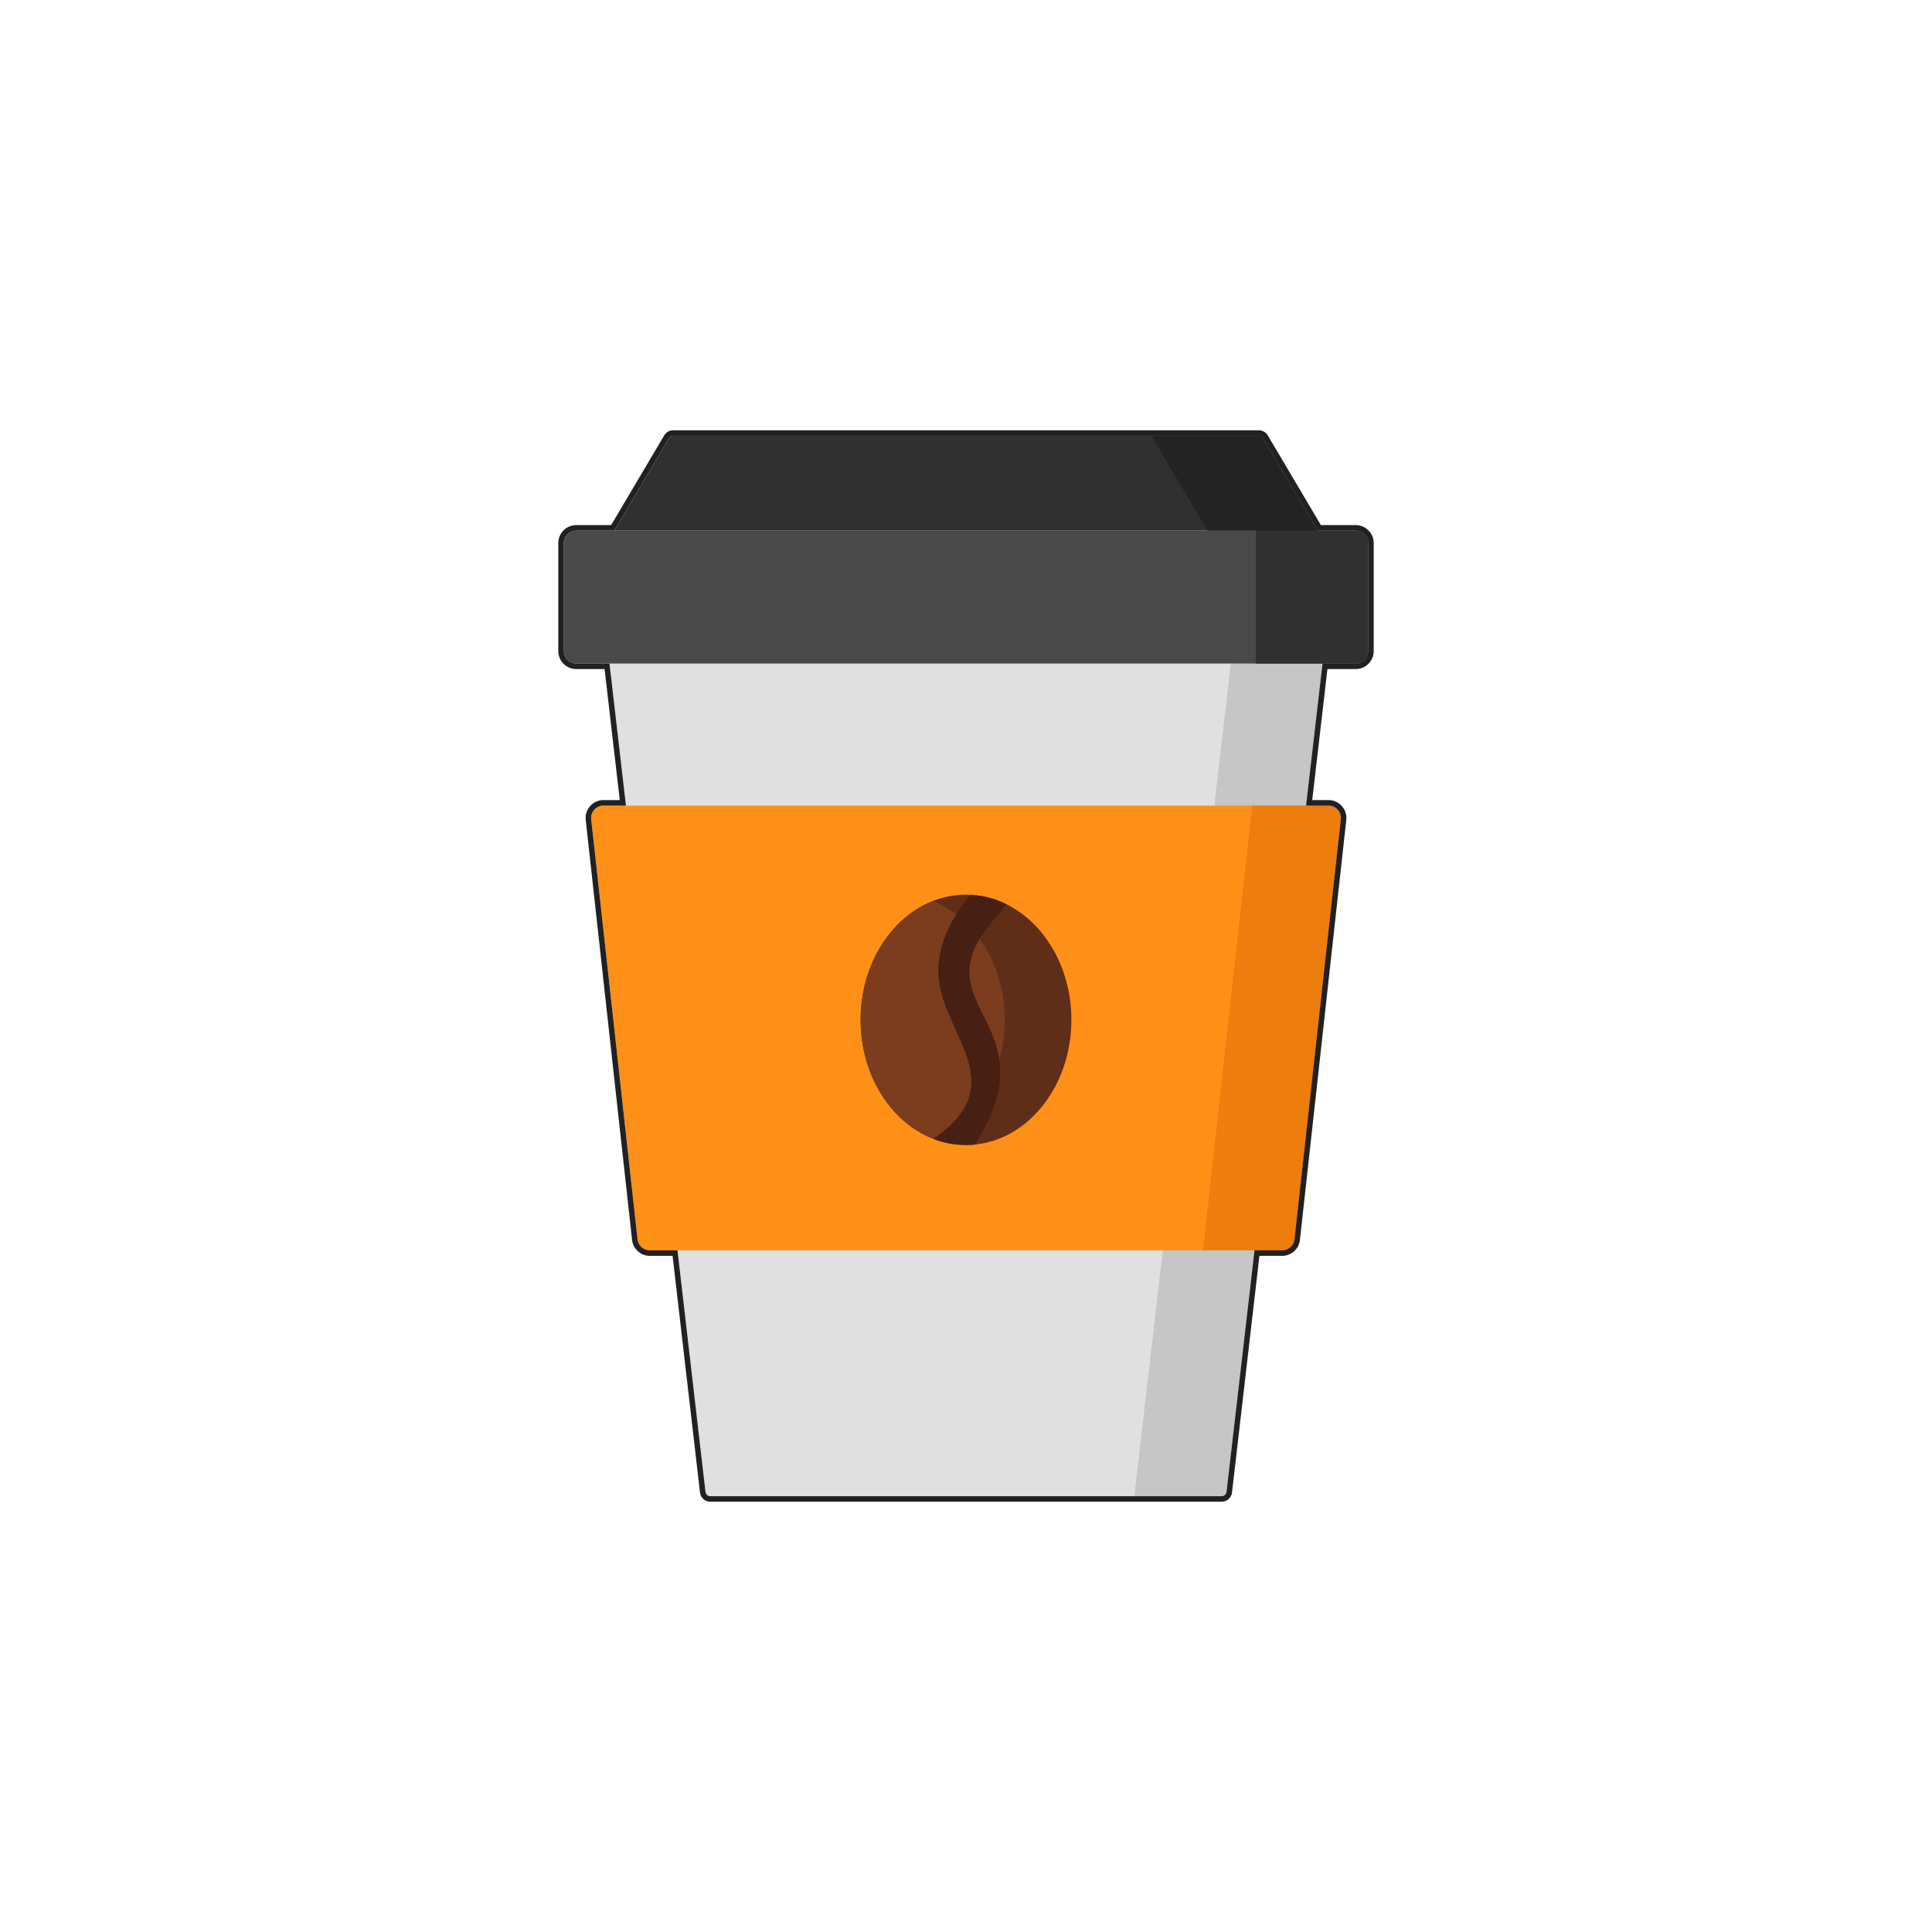<svg xmlns="http://www.w3.org/2000/svg" xml:space="preserve" fill-rule="evenodd" clip-rule="evenodd" image-rendering="optimizeQuality" shape-rendering="geometricPrecision" text-rendering="geometricPrecision" viewBox="0 0 1050 1050"><path fill="#e0e0e0" d="M525 360.63H331.25l52.16 450.13c.16 1.37 1.3 2.39 2.68 2.39h277.82c1.38 0 2.52-1.02 2.68-2.39l52.16-450.13H525z"/><path fill="#c6c6c6" d="M616.47 813.15h47.44c1.38 0 2.52-1.02 2.68-2.39l52.16-450.13h-49.84l-52.44 452.52z"/><path fill="#494949" d="M525 360.63H313.18c-3.71 0-6.75-3.04-6.75-6.76v-58.73c0-3.72 3.04-6.76 6.75-6.76h423.64c3.71 0 6.75 3.04 6.75 6.76v58.73c0 3.72-3.04 6.76-6.75 6.76H525z"/><path fill="#303030" d="M682.51 288.38h54.31c3.71 0 6.75 3.04 6.75 6.76v58.73c0 3.72-3.04 6.76-6.75 6.76h-54.31v-72.25zm-157.51 0h191.15l-29.71-50.2a2.64 2.64 0 0 0-2.33-1.33H365.89c-.98 0-1.82.48-2.32 1.33l-29.72 50.2H525z"/><path fill="#232323" d="M656.26 288.38h59.89l-29.71-50.2a2.64 2.64 0 0 0-2.33-1.33h-58.35l30.5 51.53z"/><path fill="#ff9017" d="M525 437.83H328.02c-1.99 0-3.7.77-5.03 2.25s-1.9 3.27-1.68 5.24l25.18 228.19a6.739 6.739 0 0 0 6.71 6.01h343.6c3.46 0 6.33-2.58 6.71-6.01l25.18-228.19c.22-1.97-.35-3.76-1.68-5.24-1.33-1.48-3.04-2.25-5.03-2.25H525z"/><path fill="#ed7d0c" d="M653.85 679.52h42.95c3.46 0 6.33-2.58 6.71-6.01l25.18-228.19c.22-1.97-.35-3.76-1.68-5.24-1.33-1.48-3.04-2.25-5.03-2.25h-41.45l-26.68 241.69z"/><ellipse cx="525" cy="554.26" fill="#602e18" rx="57.28" ry="68.03"/><path fill="#7c3d1e" d="M506.88 618.81c-22.76-9-39.16-34.5-39.16-64.55 0-30.05 16.4-55.54 39.16-64.55 22.75 9.01 39.16 34.5 39.16 64.55 0 30.05-16.41 55.55-39.16 64.55z"/><path fill="#472013" d="M527.24 486.29c6.98.32 13.64 2.12 19.76 5.15-2.86 3.4-6.19 7.5-10.07 12.43-34.6 44.08 34.55 52.9-7.12 118.18-1.59.15-3.19.24-4.81.24-6.21 0-12.19-1.18-17.79-3.35 46.09-31.33.47-59.47 2.79-93.94 1.06-15.84 9.79-29.65 17.24-38.71z"/><path fill="#212121" d="M713.17 434.83h8.81c2.84 0 5.37 1.13 7.27 3.25 1.89 2.11 2.74 4.76 2.43 7.57l-25.19 228.18a9.731 9.731 0 0 1-9.69 8.69h-12.33l-14.9 128.58a5.693 5.693 0 0 1-5.66 5.05H386.09c-2.9 0-5.33-2.17-5.66-5.05l-14.9-128.58H353.2c-4.98 0-9.14-3.73-9.69-8.69l-25.18-228.18c-.31-2.81.54-5.46 2.43-7.57 1.89-2.12 4.42-3.25 7.26-3.25h8.81l-8.25-71.21h-15.4c-5.37 0-9.75-4.38-9.75-9.75v-58.73c0-5.37 4.38-9.76 9.75-9.76h18.96l28.84-48.73c1.05-1.76 2.87-2.8 4.91-2.8h318.22a5.64 5.64 0 0 1 4.91 2.8l28.84 48.73h18.96c5.37 0 9.75 4.39 9.75 9.76v58.73c0 5.37-4.38 9.75-9.75 9.75h-15.39l-8.26 71.21zm5.58-74.2h18.07c3.71 0 6.75-3.04 6.75-6.76v-58.73c0-3.72-3.04-6.76-6.75-6.76h-20.67l-29.71-50.2a2.64 2.64 0 0 0-2.33-1.33H365.89c-.98 0-1.82.48-2.32 1.33l-29.72 50.2h-20.67c-3.71 0-6.75 3.04-6.75 6.76v58.73c0 3.72 3.04 6.76 6.75 6.76h18.07l8.94 77.2h-12.17c-1.99 0-3.7.77-5.03 2.25s-1.9 3.27-1.68 5.24l25.18 228.19a6.739 6.739 0 0 0 6.71 6.01h15l15.21 131.24c.16 1.37 1.3 2.39 2.68 2.39h277.82c1.38 0 2.52-1.02 2.68-2.39l15.21-131.24h15c3.46 0 6.33-2.58 6.71-6.01l25.18-228.19c.22-1.97-.35-3.76-1.68-5.24-1.33-1.48-3.04-2.25-5.03-2.25h-12.17l8.94-77.2z"/><path fill="none" d="M0 0h1050v1050H0z"/></svg>